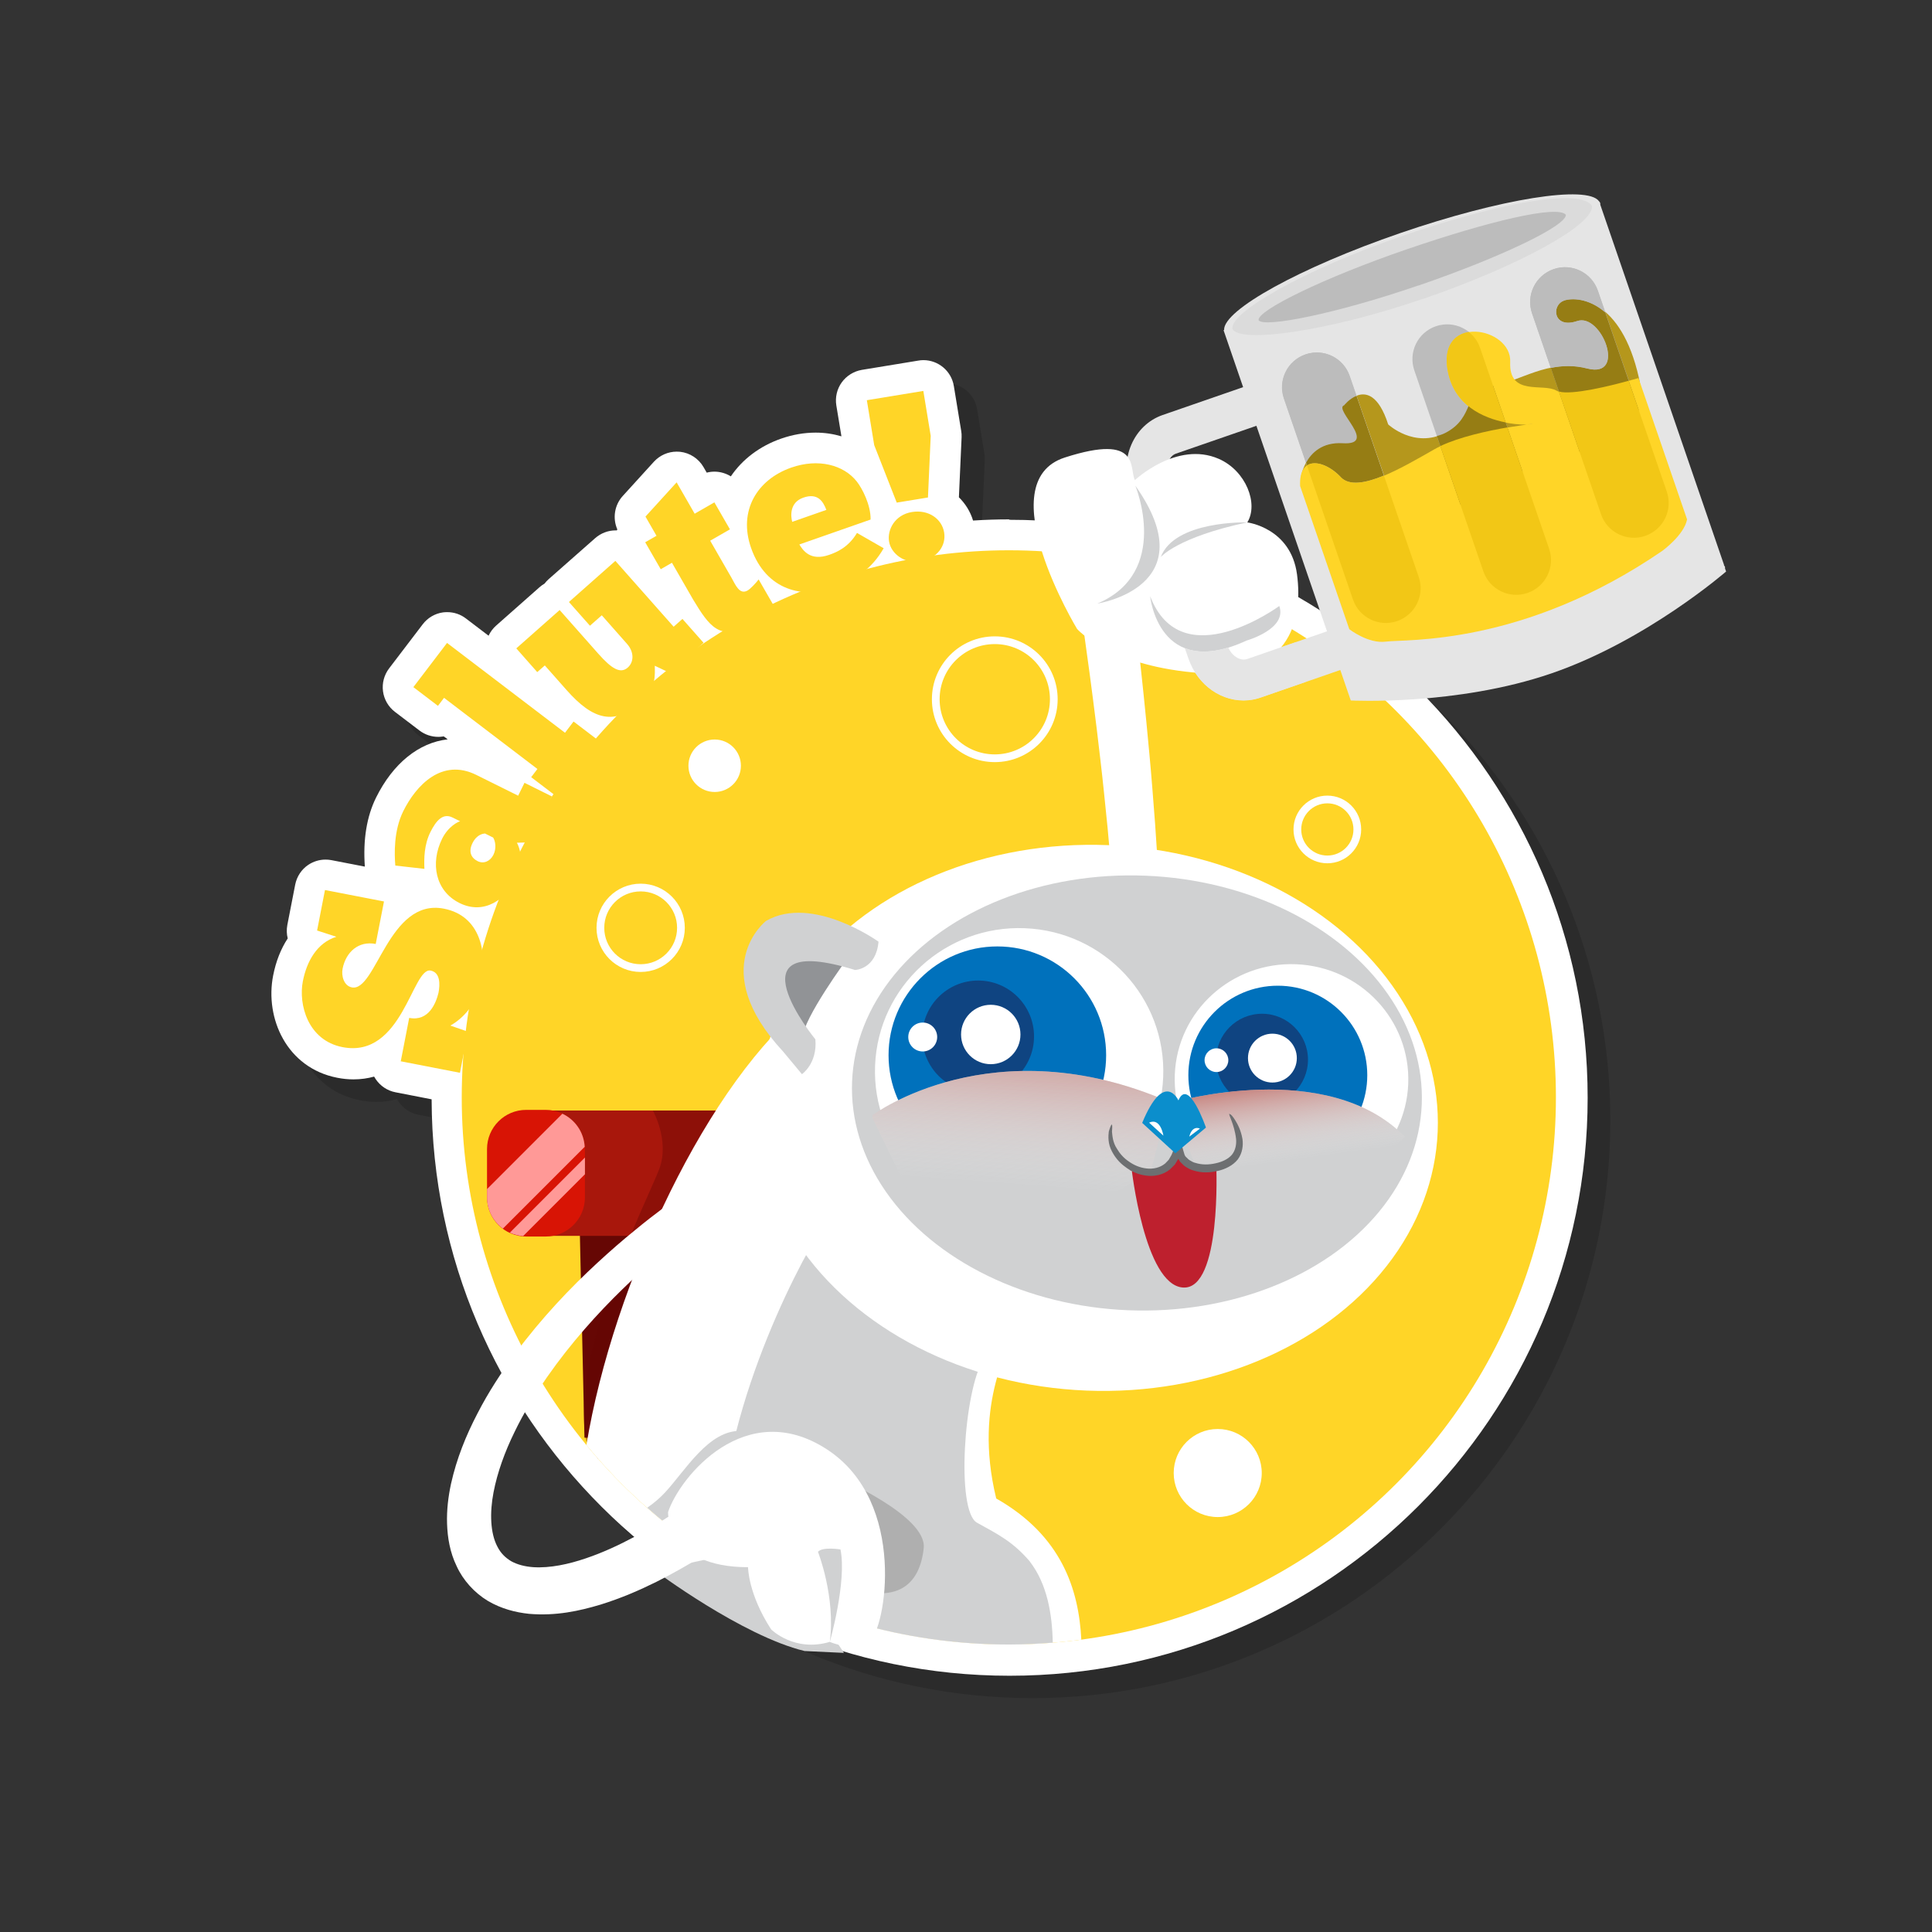 <svg xmlns="http://www.w3.org/2000/svg" width="250" height="250" viewBox="0 0 250 250"><rect x="0" y="0" width="250" height="250" fill="#333333" stroke="none"/><path opacity=".15" d="M133.542 70.207c-1.522 0-3.07.05-4.63.15-.35-1.16-.988-2.18-1.828-3.006l.347-7.77c.02-.27 0-.55-.04-.82l-.95-5.81c-.32-1.96-2.02-3.35-3.94-3.35-.21 0-.43.02-.65.06l-7.31 1.2c-1.04.18-1.98.76-2.6 1.62s-.87 1.94-.69 2.98l.66 4c-1.05-.31-2.17-.48-3.33-.48-1.49 0-2.99.26-4.48.78-2.75.96-5.02 2.68-6.5 4.88-.63-.39-1.37-.61-2.12-.61-.34 0-.68.04-1.01.13l-.41-.71c-.64-1.11-1.77-1.85-3.04-1.99-.14-.01-.29-.02-.43-.02-1.12 0-2.19.47-2.96 1.31l-4.03 4.43c-1.07 1.18-1.33 2.88-.7 4.32l-.06.13h-.16c-.97 0-1.91.36-2.65 1.01L74 77.94c-.21.18-.39.375-.54.58-.23.13-.45.287-.65.466l-5.62 4.97c-.417.367-.746.81-.976 1.303l-2.93-2.23c-.7-.54-1.552-.82-2.423-.82-.17 0-.35.01-.53.03-1.05.14-2 .69-2.65 1.54l-4.36 5.72c-.64.84-.92 1.91-.78 2.96s.7 2 1.54 2.64l3.18 2.42c.7.53 1.56.82 2.43.82.18 0 .36-.02.54-.04l.18-.03.49.37c-3.74.42-7.08 3.11-9.27 7.54-1.21 2.44-1.7 5.45-1.45 8.92l-4.34-.85c-.25-.05-.51-.08-.76-.08-.79 0-1.57.24-2.23.68-.88.59-1.49 1.51-1.69 2.55l-1.02 5.23c-.12.59-.09 1.18.05 1.74-.89 1.35-1.53 2.98-1.89 4.81-1.07 5.49 1.74 11.93 8.3 13.2.71.14 1.41.21 2.09.21.97 0 1.86-.13 2.68-.37.07.11.14.23.21.34.59.88 1.51 1.49 2.55 1.69l4.67.91c.11 41.14 33.62 74.58 74.79 74.58 41.24 0 74.79-33.55 74.79-74.79 0-41.24-33.55-74.79-74.79-74.79z"/><path fill="#FFF" d="M130.542 67.207c-1.522 0-3.07.05-4.63.15-.35-1.16-.99-2.18-1.83-3.006l.348-7.77c.012-.27-.004-.55-.05-.82l-.953-5.81c-.322-1.96-2.02-3.35-3.942-3.35-.215 0-.433.02-.652.06l-7.312 1.2c-1.04.18-1.98.76-2.6 1.62s-.87 1.94-.7 2.98l.66 4c-1.05-.31-2.16-.48-3.33-.48-1.49 0-2.99.26-4.48.78-2.75.96-5.02 2.68-6.5 4.88-.63-.39-1.37-.61-2.12-.61-.33 0-.67.04-1 .13l-.41-.71c-.64-1.11-1.77-1.85-3.04-1.99-.14-.01-.29-.02-.43-.02-1.12 0-2.19.47-2.96 1.31l-4.03 4.43c-1.07 1.18-1.33 2.88-.7 4.32l-.06.13h-.16c-.97 0-1.91.36-2.65 1.01L71 74.94c-.204.18-.384.375-.54.58-.227.13-.443.287-.646.466l-5.62 4.97c-.414.37-.743.81-.973 1.305l-2.93-2.23c-.7-.54-1.55-.82-2.42-.82-.18 0-.35.01-.53.03-1.05.14-2 .7-2.64 1.54l-4.36 5.72c-.64.85-.92 1.91-.78 2.96s.7 2.01 1.54 2.65l3.18 2.42c.7.53 1.56.82 2.43.82.18 0 .36-.01.54-.04.06 0 .12-.01.18-.02l.5.38c-3.74.42-7.08 3.12-9.27 7.54-1.21 2.45-1.7 5.45-1.45 8.93l-4.33-.84c-.25-.05-.51-.07-.76-.07-.79 0-1.57.24-2.23.68-.88.59-1.48 1.51-1.69 2.55l-1.02 5.23c-.11.6-.09 1.19.05 1.74-.89 1.35-1.53 2.98-1.89 4.82-1.07 5.49 1.74 11.93 8.3 13.21.71.14 1.41.21 2.09.21.97 0 1.86-.13 2.68-.36.07.12.14.23.21.34.6.88 1.51 1.49 2.56 1.69l4.67.91c.11 41.15 33.62 74.59 74.79 74.59 41.24 0 74.8-33.55 74.8-74.79.01-41.24-33.54-74.79-74.78-74.79z"/><path fill="#D0D1D2" d="M170.395 118.798s15.723-4.065 5.208 10.967l-2.095-2.472-3.113-8.495z"/><circle fill="#FFD527" cx="130.542" cy="141.999" r="70.793"/><path fill="#660704" d="M74.992 157.85l.636 28.184 27.64 1 4.18-30.638"/><path fill="#A8170C" d="M137.09 147.778c-.01-.064-.02-.128-.034-.192-.06-.263-.14-.517-.237-.763-.04-.092-.08-.18-.13-.27-.08-.167-.17-.327-.27-.483-.1-.166-.21-.324-.33-.478-.07-.085-.14-.17-.21-.25-.46-.522-1.02-.95-1.66-1.244-.26-.12-.53-.21-.81-.284l-.03-.01c-.42-.11-.84-.187-1.29-.187h-2.54c-.29 0-.57.038-.85.085H69.44v16.216h15.372v.002h43.933c.273.045.55.084.835.084h2.534c2.798 0 5.067-2.27 5.067-5.07v-6.25c.01-.31-.03-.61-.09-.906z"/><path fill="#D81405" d="M75.69 154.935c0 2.8-2.27 5.07-5.067 5.07h-2.535c-2.798 0-5.068-2.27-5.068-5.07v-6.25c0-2.8 2.27-5.067 5.068-5.067h2.535c2.798 0 5.067 2.27 5.067 5.067v6.25z"/><path fill="#FF9997" d="M72.775 144.113l-9.755 9.755v1.066c0 1.664.812 3.127 2.05 4.05l10.59-10.59c-.11-1.9-1.25-3.51-2.885-4.28zm-5.098 15.85l8.014-8.014v-2.16l-9.72 9.72c.53.24 1.11.39 1.71.44z"/><path opacity=".4" fill="#660704" d="M92.478 143.698h-8s2.183 3.88.85 7.517-11.756 23.89-9.452 35.285l1.5 2.25 6.132-3.594 13.456-38.063-4.486-3.395z"/><path fill="#E5E5E5" d="M161.532 90.617c-3.356.304-6.538-1.894-7.736-5.35L146.22 63.41c-1.403-4.057.487-8.408 4.216-9.704l11.656-4.036c.51-.176 1.04-.292 1.576-.34 3.357-.307 6.538 1.895 7.735 5.353l7.576 21.855c1.4 4.056-.49 8.407-4.22 9.7l-11.66 4.038c-.51.178-1.04.293-1.58.34zm2.616-36.018c-.11.01-.22.03-.324.07L152.17 58.7c-.96.333-1.397 1.692-.95 2.972l7.57 21.854c.504 1.455 1.754 2.04 2.58 1.745l11.656-4.03c.956-.33 1.39-1.69.947-2.97L166.4 56.41c-.44-1.27-1.49-1.883-2.255-1.815z"/><path fill="#FFF" d="M121.624 172.37l1.244-.127c.39-.05.94-.072 1.462-.17l1.79-.32c.67-.186 1.43-.357 2.224-.607.774-.297 1.644-.552 2.48-1 1.71-.812 3.526-1.95 5.136-3.627 1.624-1.66 3.073-3.79 4.236-6.29 1.17-2.5 2.062-5.36 2.73-8.4.685-3.04 1.09-6.29 1.367-9.61.294-3.32.377-6.74.396-10.16-.01-3.42-.09-6.86-.27-10.24-.16-3.38-.4-6.71-.67-9.94-.27-3.23-.57-6.34-.89-9.3-.3-2.96-.65-5.75-.95-8.33-.64-5.16-1.22-9.45-1.65-12.45l-.67-4.72 6.85-.92.56 4.77c.35 3.03.84 7.38 1.35 12.6.24 2.61.53 5.44.76 8.44.25 3 .48 6.17.68 9.45.19 3.29.35 6.69.44 10.15.1 3.46.1 6.99.02 10.53-.11 3.54-.28 7.08-.67 10.58-.38 3.5-.89 6.94-1.72 10.25-.81 3.31-1.88 6.48-3.31 9.37-1.43 2.88-3.25 5.46-5.34 7.48-2.07 2.05-4.41 3.45-6.54 4.4-1.06.52-2.11.81-3.05 1.14-.96.28-1.86.46-2.66.65l-2.22.34c-.65.09-1.11.09-1.53.14l-1.25.09-.38-4.24z"/><path fill="#E5E5E5" d="M223.1 73.127l-16.022-46.632c-.008-.08.01-.166-.016-.24-.023-.073-.09-.13-.136-.2l-.007-.018h-.01c-1.5-2.113-12.71-.343-25.7 4.118-12.99 4.463-22.93 9.962-22.81 12.546l-.07.03 16.46 47.91s13.67.72 25.98-3.51 22.59-13.18 22.59-13.18l-.14-.38c-.01-.08.01-.16-.01-.24-.03-.07-.1-.12-.14-.19z"/><path fill="#DBDBDB" d="M184.14 38.664c-12.5 4.294-23.628 5.742-24.647 3.937-.568-2.1 9.364-7.74 21.86-12.04 12.496-4.29 23.102-6.28 24.644-3.93.33 2.41-9.363 7.75-21.858 12.05z"/><path fill="#BCBCBC" d="M183.545 36.937c-10.686 3.672-19.996 5.507-20.68 4.504-.288-1.22 8.395-5.48 19.08-9.15 10.685-3.67 19.61-5.79 20.68-4.5.066 1.43-8.396 5.49-19.08 9.16z"/><path fill="#B5971C" d="M202.388 38.897c-1.685.58-1.414 3.72 1.716 2.642 3.13-1.08 6.47 7.46 1.304 6.14-5.165-1.32-8.68 1.77-12.418 2.25-3.74.47-1.975 4.04-5.982 6.09s-7.377-1.1-7.377-1.1c-1.25-3.88-2.9-4.19-4.09-3.71l3.55 10.31c-2.36.98-4.48 1.37-5.58.21-1.38-1.46-3.28-2.27-4.38-1.52l-.12-.36c-.51.93-.64 1.76-.64 1.76l3.46 3.79 14.67 1.15 14.95-7.83s12.93.41 10.62-9.84c-2.31-10.24-7.95-10.59-9.63-10.02z"/><path fill="#BCBCBC" d="M183.582 74.653c.807 2.348-.443 4.907-2.793 5.715-2.35.807-4.91-.445-5.72-2.792l-8.94-26.003c-.81-2.35.44-4.907 2.79-5.714 2.35-.81 4.9.44 5.71 2.79l8.93 26zm16.873-3.643c.806 2.346-.445 4.907-2.792 5.715-2.35.807-4.91-.445-5.717-2.793l-8.933-26.002c-.807-2.353.443-4.91 2.79-5.716 2.35-.806 4.91.445 5.718 2.795l8.94 26zm15.23-7.385c.805 2.348-.444 4.907-2.794 5.714-2.35.8-4.9-.45-5.71-2.8l-8.93-26c-.8-2.36.45-4.91 2.8-5.72 2.35-.81 4.91.44 5.72 2.79l8.93 26z"/><path fill="#FFD527" d="M168.23 62.88l6.37 18.54s2.452 1.913 4.726 1.606c2.57-.347 17.717.644 35.798-11.76 0 0 2.8-2.038 3.183-4.055l-6.287-18.29s-8.91 2.66-10.61 1.63c-1.7-1.03-6.19.79-5.99-3.72.2-4.51-9.434-6.31-8.08 1.16 1.36 7.48 11.056 7.1 10.974 6.86 0 0-8.566.93-12.73 3.3s-9.97 5.85-12.084 3.61c-2.117-2.23-5.464-2.97-5.265 1.14z"/><path fill="none" d="M197.552 54.93c-.63.01-1.603-.052-2.713-.267l.22.646c1.04-.18 1.91-.31 2.49-.38z"/><path fill="#BCBCBC" d="M173.734 57.354c4.674.28-1.247-4.415.197-4.91 0 0 .67-.85 1.61-1.223l-.88-2.57c-.81-2.35-3.36-3.59-5.71-2.79-2.35.81-3.6 3.37-2.79 5.72l2.85 8.3c.7-1.24 2.07-2.67 4.75-2.51z"/><path fill="#967D14" d="M173.493 61.746c1.105 1.167 3.222.77 5.583-.208l-3.543-10.316c-.938.372-1.602 1.222-1.602 1.222-1.44.496 4.48 5.192-.19 4.91-2.67-.158-4.05 1.27-4.74 2.517l.13.36c1.11-.74 3.01.06 4.38 1.52z"/><path fill="#DBBB37" d="M198.308 54.836s-.282.033-.756.094c.477-.01.77-.053.756-.094z"/><path fill="#F2C716" d="M180.79 80.368c2.35-.81 3.6-3.367 2.792-5.715l-4.506-13.115c-2.36.98-4.478 1.374-5.583.208-1.378-1.46-3.278-2.267-4.38-1.52l5.96 17.35c.808 2.347 3.366 3.6 5.716 2.792z"/><path fill="#967D14" d="M192.99 49.935c-3.74.476-1.976 4.043-5.983 6.093-.366.188-.723.29-1.075.396l3.037 8.84 8.06-4.22-3.83-11.15c-.08.007-.14.03-.21.04z"/><path fill="#F2C716" d="M197.663 76.726c2.347-.808 3.598-3.37 2.792-5.716l-5.395-15.7c-2.583.443-6.16 1.22-8.683 2.412l5.568 16.21c.808 2.35 3.368 3.6 5.718 2.794z"/><path fill="#967D14" d="M202.388 38.897c-1.685.58-1.414 3.72 1.716 2.642 3.13-1.08 6.47 7.46 1.304 6.14-1.748-.45-3.295-.37-4.738-.08l3.747 10.91c2.807-.45 6.665-1.77 7.626-5.49l-4.33-12.61c-2.162-1.88-4.372-1.85-5.325-1.53z"/><path fill="#F2C716" d="M187.335 47.975c.813 4.47 4.6 6.124 7.504 6.688l-3.32-9.653c-.29-.845-.81-1.538-1.46-2.054-1.84.293-3.32 1.784-2.73 5.02zM212.89 69.34c2.35-.808 3.6-3.367 2.794-5.715l-4.932-14.354c-2.36.65-7.345 1.89-9.035 1.39l5.458 15.89c.806 2.35 3.366 3.6 5.716 2.79z"/><path fill="#BCBCBC" d="M204.104 41.54c-3.13 1.077-3.4-2.06-1.716-2.642.953-.324 3.163-.353 5.324 1.524l-.96-2.798c-.81-2.353-3.37-3.6-5.717-2.793-2.35.81-3.6 3.37-2.793 5.72l2.427 7.06c1.44-.29 2.99-.37 4.73.08 5.16 1.32 1.82-7.22-1.31-6.14z"/><path fill="#FFF" d="M146.844 62.138s5.43-5.127 10.857-2.767c3.53 1.54 5.18 5.82 3.7 8.23 0 0 5.62.69 6.43 6.71.81 6.02-.96 13.87-13.45 12.7-11.03-1.04-15.01-5.63-15.01-5.63s-11.5-18.99-1.58-22.18c9.92-3.19 8.27 1.45 9.08 2.96z"/><path fill="#D0D1D2" d="M146.91 62.842S151.562 74.06 142 78.1c0 0 14.172-2.143 4.91-15.258z"/><path fill="#D0D1D2" d="M161.393 67.596s-9.395-.276-11.19 4.487c0 0 2.127-2.564 11.19-4.487zm4.15 10.816s-12.66 9.33-16.717-1.272c0 0 1.08 11.023 12.473 5.75 0 0 5.31-1.495 4.24-4.478z"/><path fill="#E5E5E5" d="M167.703 83.087l-6.327 2.192c-.77.27-1.878-.25-2.44-1.49-2.39.72-4.223.63-5.622.07l.482 1.39c1.198 3.45 4.38 5.65 7.736 5.35.537-.05 1.066-.17 1.576-.34l5.827-2.02-1.232-5.18z"/><path fill="#FFF" d="M128.906 193.883c-3.092-12.73 2.182-19.82 2.182-22.002l-26.366-42.24c-12.955 10-25.418 36.43-28.84 57.36 12.983 15.76 32.647 25.81 54.66 25.81 3.182 0 6.31-.23 9.38-.64-.325-6.48-2.537-13.46-11.016-18.27z"/><path fill="#D0D1D2" d="M133.27 202.065c-2.182-2.546-4-3.455-6.85-5.03-2.736-1.515-1.696-17.153.85-21.154l-20.972-16.91c-3.376 5.28-13.907 25.56-13.035 43.21 10.828 6.72 23.596 10.62 37.28 10.62 1.914 0 3.805-.1 5.683-.24-.067-3.7-.724-7.58-2.956-10.48z"/><ellipse transform="rotate(92.3 142 144.7)" fill="#FFF" cx="141.952" cy="144.708" rx="35.318" ry="44.078"/><ellipse transform="rotate(92.3 147.1 141.4)" fill="#D0D1D2" cx="147.13" cy="141.382" rx="28.138" ry="36.887"/><ellipse transform="rotate(92.3 167.1 139.7)" fill="#FFF" cx="167.055" cy="139.681" rx="14.896" ry="15.115"/><ellipse transform="rotate(92.3 131.9 138.6)" fill="#FFF" cx="131.929" cy="138.623" rx="18.532" ry="18.656"/><path fill="#919396" d="M109.63 124.052c.01-.012-5.682 7.707-5.814 10.298l-1.18-2.115s-8.847-13.904 6.994-8.183z"/><path fill="#D0D1D2" d="M113.682 121.854s-8.564-6.15-14.558-2.687c0 0-7.82 6.084 2.225 16.92l2.42 2.91s2.01-1.364 1.74-4.505c0 0-11.58-14.15 5.13-8.976 0 .004 2.73-.083 3.04-3.662z"/><circle fill="#0071BC" cx="129.056" cy="136.545" r="14.078"/><circle fill="#0F4481" cx="126.572" cy="134.111" r="7.231"/><circle fill="#FFF" cx="128.204" cy="133.862" r="3.843"/><circle fill="#FFF" cx="119.4" cy="134.188" r="1.871"/><circle fill="#0071BC" cx="165.349" cy="139.126" r="11.576"/><circle fill="#0F4481" cx="163.307" cy="137.124" r="5.945"/><circle fill="#FFF" cx="164.648" cy="136.919" r="3.161"/><circle fill="#FFF" cx="157.407" cy="137.186" r="1.537"/><path fill="#D0D1D2" d="M112.904 144.304s15.546-11.638 38.366-1.728l-2.364 9-15.637 9.274-15.1-5.273-5.27-10.91m38.82-2s20-5.91 30.09 4.455l-10.55 9-6.55 1.092-9.91-5.91-3.09-8.637z"/><linearGradient id="a" gradientUnits="userSpaceOnUse" x1="131.344" y1="153.449" x2="133.526" y2="124.115"><stop offset="0" stop-color="#FFF" stop-opacity="0"/><stop offset="1" stop-color="#A8170C"/></linearGradient><path fill="url(#a)" d="M112.904 144.304s15.546-11.638 38.366-1.728l-2.364 9-15.637 9.274-15.1-5.273-5.27-10.91"/><linearGradient id="b" gradientUnits="userSpaceOnUse" x1="167.485" y1="150.123" x2="165.485" y2="135.486"><stop offset="0" stop-color="#FFF" stop-opacity="0"/><stop offset="1" stop-color="#A8170C"/></linearGradient><path fill="url(#b)" d="M151.725 142.667s20-5.91 30.093 4.455l-10.546 9-6.546 1.092-9.91-5.91-3.09-8.637z"/><path fill="#BE202E" d="M146.41 151.097s1.674 15.2 6.68 15.51c5.003.313 4.295-15.75 4.295-15.75s-3.322 1.05-4.947-1.575c0 0-1.707 4.047-6.26 2.112"/><path fill="#6D6F71" d="M159.183 144.198c.06-.038.31.212.64.738.327.526.765 1.334.954 2.47.113.807-.003 1.807-.608 2.623-.63.79-1.6 1.26-2.56 1.48-.99.24-2.09.3-3.17-.05-.28-.07-.54-.19-.8-.35-.27-.13-.5-.33-.71-.56-.11-.12-.24-.21-.31-.35l-.12-.21-.01-.02c-.01-.02-.01-.01-.01-.01v-.01l-.45.74-.62.62c-.91.75-2.11.96-3.13.81-1.04-.13-1.96-.57-2.69-1.14-.76-.54-1.32-1.25-1.7-1.98-.55-1.01-.48-1.99-.41-2.59.19-.61.32-.91.39-.89.07.02.07.37.02.92.06.56.1 1.38.64 2.2.35.6.86 1.2 1.53 1.65.65.47 1.45.82 2.31.91.84.1 1.74-.09 2.41-.65l.46-.48.35-.61c.24-.5.37-1.05.56-1.58l.26-.81.13-.39.06-.18.01-.04.01.06.02.13.06.31c.12.67.23 1.35.44 1.99l.14.47.07.14c.04.1.14.16.21.24.14.16.3.3.5.4.18.12.38.22.6.27.85.28 1.79.26 2.65.06.88-.19 1.64-.56 2.11-1.12.45-.57.59-1.32.53-2.02-.23-1.99-1.05-3.2-.86-3.28z"/><path fill="#0B8ECC" d="M152.497 142.407s-1.824-4.045-4.698 2.895l4.29 3.936 3.96-3.333c0-.002-2.27-6.596-3.57-3.498z"/><path fill="#FFF" d="M148.692 145.27l1.848 1.68s-.35-2.374-1.848-1.68zm5.196 1.812l1.378-1.038s-.973-.52-1.378 1.038z"/><path fill="#AFAFAF" d="M108.5 191.22s11.458 4.935 11.03 9.094c-.466 4.51-3.308 8.323-12.544 3.88"/><path fill="#D0D1D2" d="M86.083 193.096c-.693.754-1.492 1.42-2.335 2.004.906.8 1.834 1.576 2.78 2.33l6.192-3.03 3.152-9.243c-4.152-.123-7.14 5.06-9.79 7.94zm-1.363 10.12s11.273 8.456 19.396 10.427l5.092.24-9.213-13.938-15.275 3.272z"/><path fill="#FFF" d="M91.797 157.292l-.864.652c-.57.426-1.393 1.05-2.386 1.846-1.002.794-2.228 1.794-3.583 2.972-1.362 1.175-2.863 2.538-4.44 4.082-3.16 3.075-6.626 6.896-9.74 11.358-1.538 2.235-3.016 4.618-4.224 7.14-1.227 2.508-2.2 5.162-2.702 7.786-.498 2.597-.42 5.25.492 6.982.438.873 1.055 1.475 1.822 1.925.786.43 1.764.682 2.84.757 2.17.138 4.576-.388 6.783-1.14 2.224-.748 4.307-1.73 6.19-2.73 3.768-2.03 6.762-4.12 8.825-5.613 1.033-.75 1.833-1.36 2.375-1.78l.834-.64 4.18 5.5-.91.65c-.59.43-1.45 1.05-2.58 1.82-2.25 1.53-5.51 3.68-9.77 5.83-2.14 1.06-4.53 2.11-7.24 2.95-2.71.81-5.75 1.49-9.24 1.19-1.73-.18-3.6-.65-5.34-1.68-1.73-1.04-3.21-2.68-4.03-4.49-.88-1.81-1.18-3.71-1.24-5.49-.06-1.8.16-3.52.51-5.16.73-3.29 1.96-6.3 3.41-9.08 1.43-2.8 3.12-5.35 4.85-7.72 3.49-4.72 7.26-8.64 10.66-11.78 1.7-1.57 3.3-2.96 4.76-4.14 1.45-1.2 2.73-2.19 3.82-3 1.09-.82 1.93-1.43 2.51-1.83l.88-.63 2.52 3.43z"/><path fill="#FFF" d="M86.447 195.664s-.23 7.13 10.35 7.13c0 0 0 3.452 2.99 8.052 0 0 2.99 2.988 7.59 1.61 0 0 3.066 1.38 5.137-.078 2.07-1.456 4.982-18.017-5.52-24.838-10.503-6.823-19.014 3.523-20.547 8.124z"/><path fill="#D0D1D2" d="M105.844 200.802s2.3 5.826 1.533 11.653c0 0 2.224-7.818 1.38-11.958 0 0-2.3-.386-2.913.305z"/><circle fill="none" stroke="#FFF" stroke-miterlimit="10" cx="82.902" cy="120.059" r="5.212"/><circle fill="#FFF" cx="92.479" cy="99.087" r="3.395"/><circle fill="#FFF" cx="157.573" cy="190.609" r="5.697"/><circle fill="none" stroke="#FFF" stroke-miterlimit="10" cx="128.724" cy="90.481" r="7.637"/><circle fill="none" stroke="#FFF" stroke-miterlimit="10" cx="171.757" cy="107.33" r="3.878"/><path d="M51.85 137.374l1.1-5.66c2.557.5 3.48-1.975 3.79-3.24.207-1.065.26-2.634-1.018-2.882-2.374-.462-3.643 11.417-11.4 9.907-4.504-.88-5.714-5.54-5.134-8.52.498-2.56 1.822-4.98 4.34-5.76l-2.496-.81 1.02-5.24 7.636 1.48-1.07 5.5c-2.252-.44-3.874 1.08-4.288 3.21-.172.88.14 2.2 1.204 2.41 3.134.61 4.75-11.58 11.898-10.19 4.747.92 5.586 5.69 4.88 9.32-.597 3.07-2.44 4.92-4.036 5.81l2.278.79-1.036 5.32-7.67-1.49zm-.698-25.378c-.115-1.44-.235-4.477 1.032-7.032 1.653-3.333 4.983-6.906 9.455-4.688l5.41 2.687.82-1.667 3.55 1.764-2.95 5.943-1.58.047c.9 1.73.41 3.63-.08 4.63-1.31 2.64-4.13 4.77-7.35 3.17-3.14-1.557-3.8-5.173-2.25-8.312.81-1.638 2.1-2.21 2.33-2.267l-.97-.48c-1.25-.62-2.12.37-2.87 1.87-.82 1.64-.84 3.43-.78 4.77l-3.8-.43zm11.606-4.14c-.18.015-1.04.073-1.618 1.24-.55 1.11-.188 1.913.673 2.34.777.386 1.622.01 2.035-.824.414-.833.258-1.775-.035-2.232l-1.055-.524zm9.206-4.83l-3.23-2.46.808-1.06L57.46 90.3l-.79 1.037-3.18-2.423 4.357-5.72L73.11 94.82l1.108-1.455 3.23 2.46-5.484 7.2zm.48-24.06l4.95 5.596c1.767 1.998 2.89 2.66 3.842 1.817.813-.72.826-2.02-.098-3.06l-3.266-3.7-1.533 1.35-2.72-3.07 6.01-5.32 7.54 8.52 1.14-1.01 2.73 3.09-4.39 3.88-1.92-.91c0 1.03.25 2.95-1.72 4.7-3.51 3.1-6.27 2.31-9.68-1.54l-2.83-3.2-.98.86-2.71-3.07 5.62-4.97zm12.502-9.646l-1.422-2.473 4.032-4.43 2.334 4.058 2.553-1.468 2.01 3.493-2.554 1.468 2.75 4.783c.52.92 1.04 2.26 2.09 1.66.35-.2 1.04-.92 1.43-1.43l1.98 3.44c-.62.79-2.34 2.03-2.96 2.38-4.03 2.32-5.43.19-7.49-3.2l-2.75-4.78-1.45.84-2.01-3.49 1.45-.83zm29.402 1.62c-1.51 2.63-3.616 4.124-6.66 5.19-3.63 1.27-8.535.39-10.5-5.23-1.68-4.8.78-8.846 5.2-10.392 3.482-1.22 6.77-.365 8.478 1.796.71.9 1.82 3.042 1.79 4.926l-9.22 3.225c.452.73 1.396 2.205 3.854 1.345.995-.348 2.486-.968 3.606-2.838l3.452 1.98zm-7.418-4.96c-.418-1.1-1.112-2.238-2.985-1.583-1.785.625-1.632 2.378-1.434 3.13l4.42-1.546zm5.238-14.193l7.312-1.2.954 5.813-.356 7.976-4.04.663-2.916-7.44-.954-5.82zm5.83 14.47c2.173-.356 3.888.9 4.174 2.646.28 1.713-.89 3.382-3.124 3.75-1.988.325-3.744-.99-4.004-2.58-.252-1.53.752-3.455 2.955-3.816z" fill="#FFD527"/></svg>